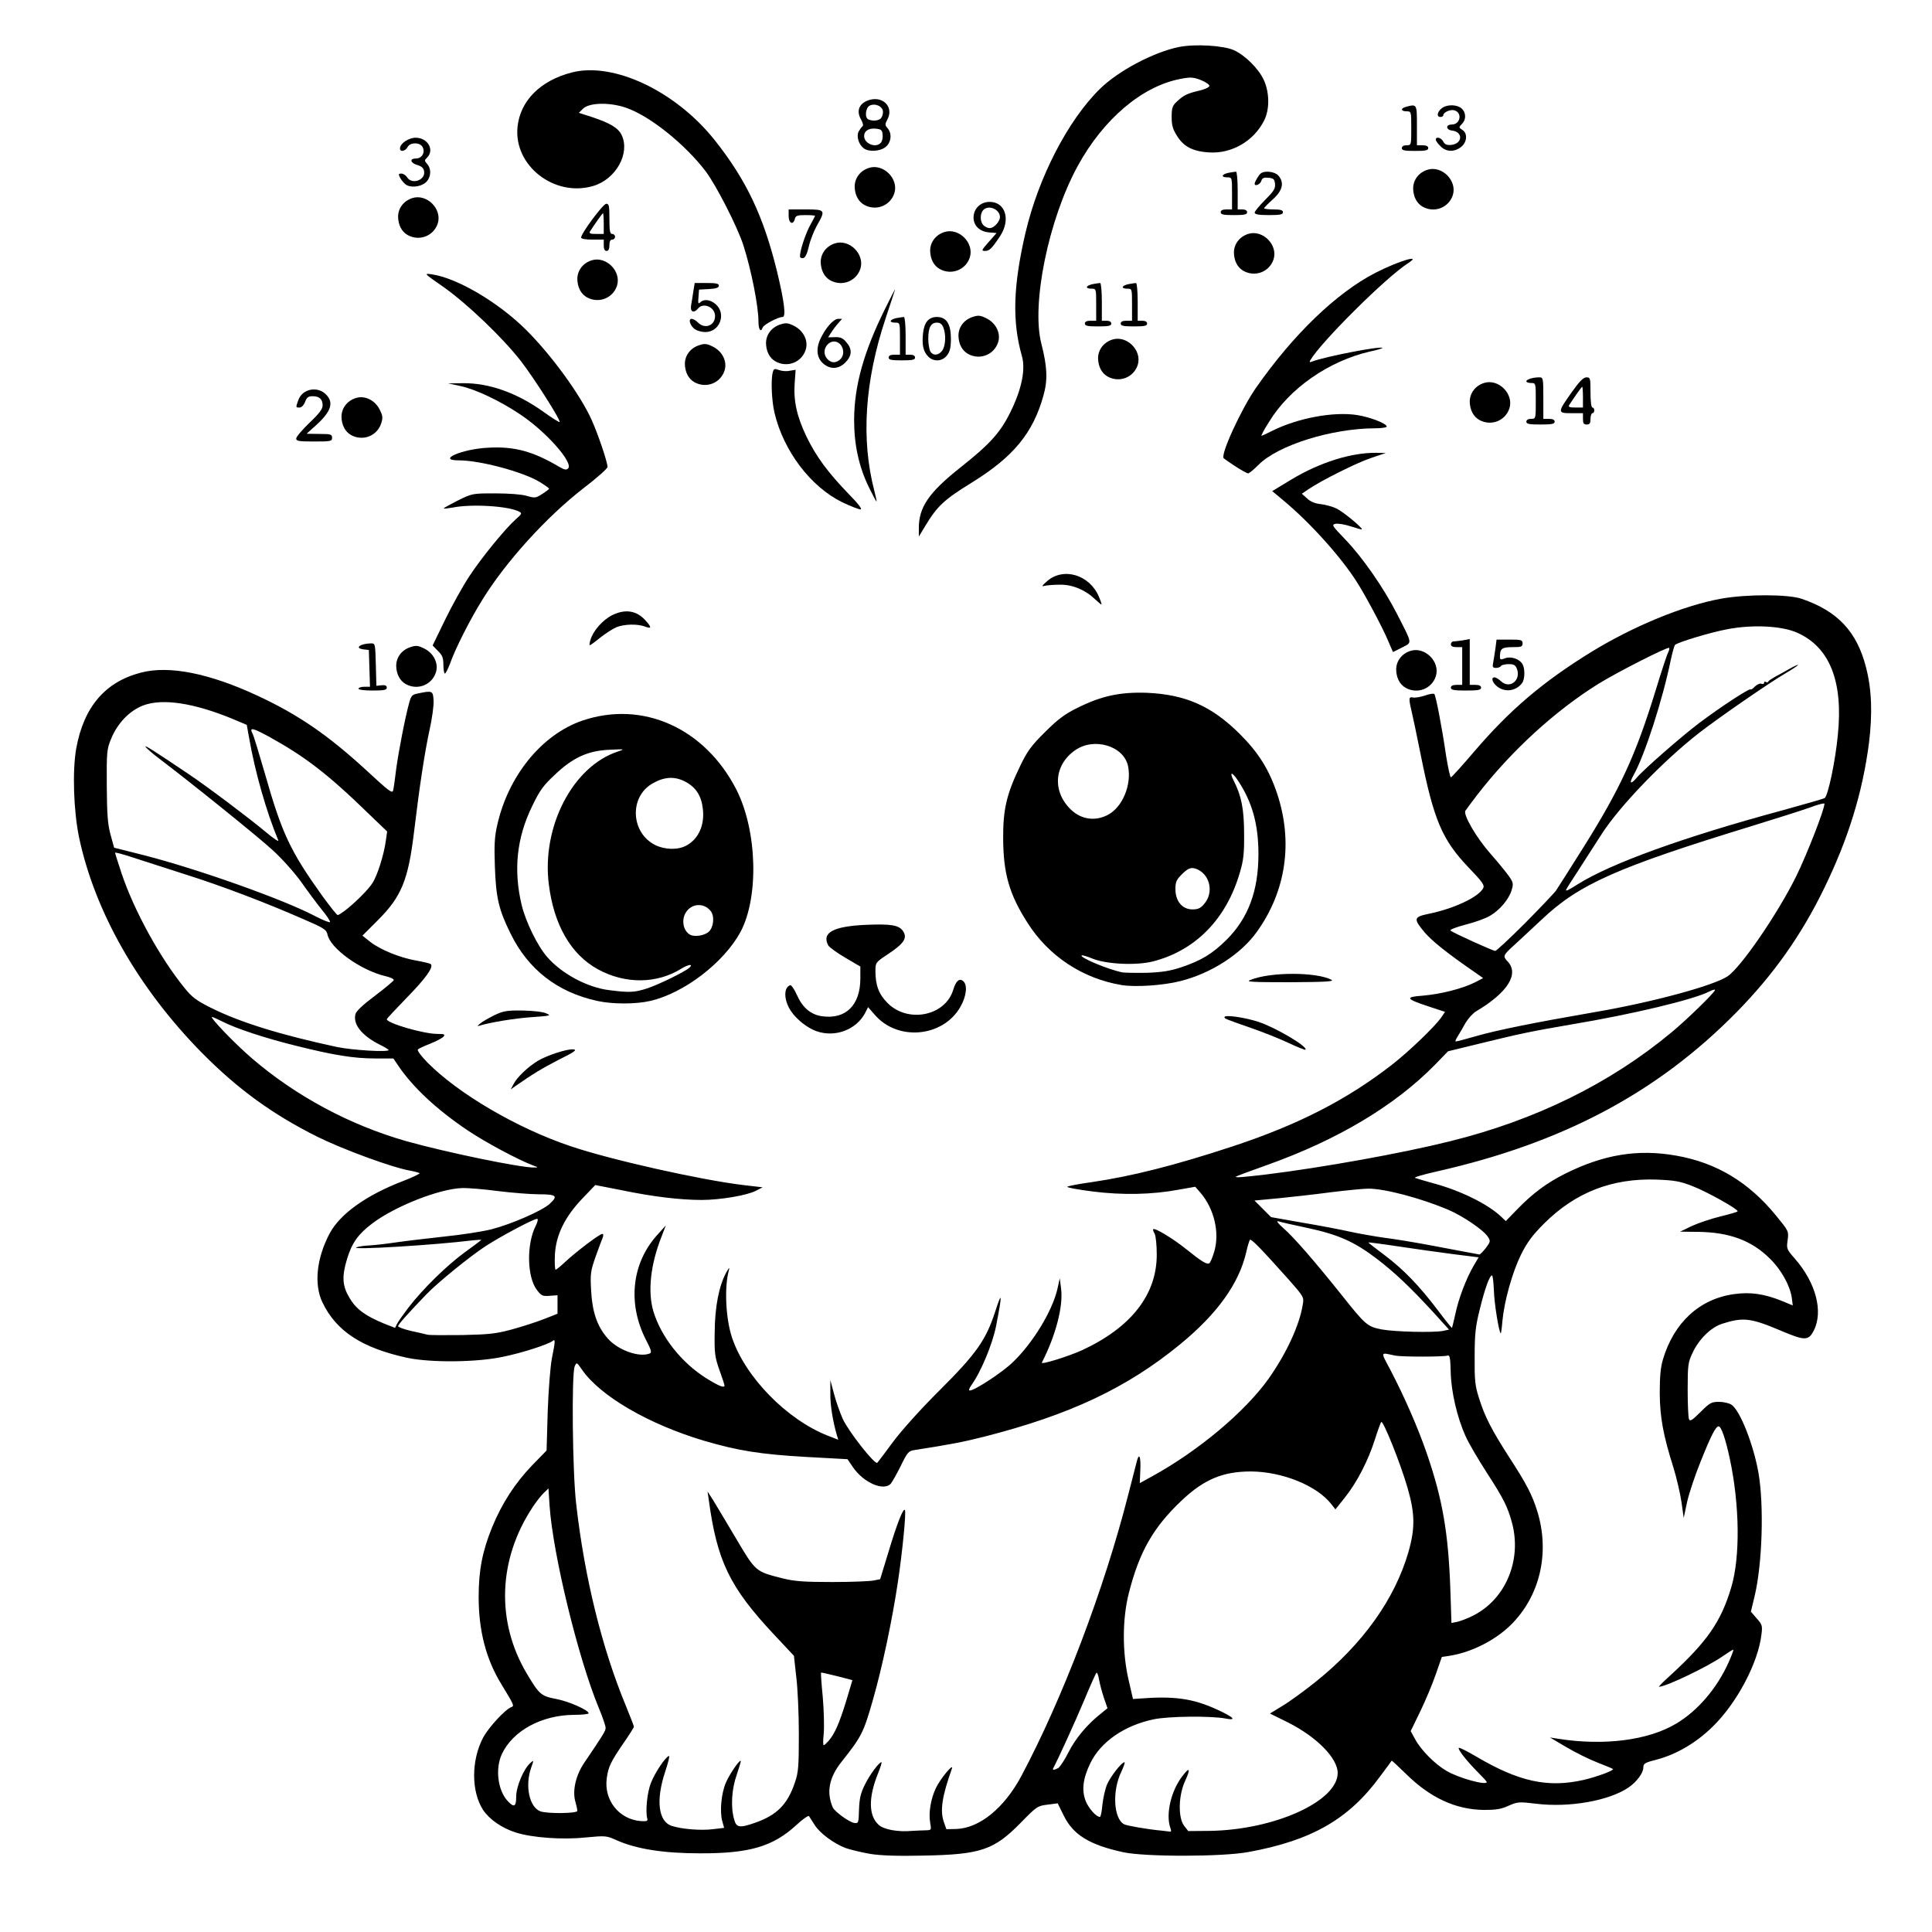 <?xml version="1.0" encoding="utf-8"?>
<!DOCTYPE svg PUBLIC "-//W3C//DTD SVG 1.0//EN" "http://www.w3.org/TR/2001/REC-SVG-20010904/DTD/svg10.dtd">
<svg version="1.0" xmlns="http://www.w3.org/2000/svg" width="1024px" height="1024px" viewBox="0 0 1024 1024" preserveAspectRatio="xMidYMid meet">
 <g fill="currentColor">
  <path d="M461.2 982.6 c-4.6 -0.8 -10.4 -2.2 -13 -3.1 -6.3 -2.4 -13.6 -7.8 -16.4 -12.2 -1.3 -2 -2.6 -4.1 -3 -4.7 -0.3 -0.5 -3.3 1.5 -6.7 4.7 -12.4 11.4 -24.8 15.1 -51.1 15 -19.5 0 -33.7 -2.3 -44.1 -6.9 -5.5 -2.5 -5.9 -2.5 -16.6 -1.5 -12.3 1.3 -28.3 0.1 -36.8 -2.6 -7.4 -2.3 -14 -6.9 -17.4 -11.9 -6.4 -9.8 -6.4 -26.4 0 -38.5 3 -5.5 11.7 -14.9 14.9 -16.1 1.7 -0.6 1.5 -1 -5.3 -12.2 -8.1 -13.2 -12 -28.3 -12 -46.1 0 -14.4 2 -24.4 7.2 -37.2 5.2 -12.6 12.1 -23.2 21.1 -32.6 l7.7 -7.9 0.6 -20.7 c0.4 -11.4 1.4 -23.9 2.2 -28.1 1.9 -9.3 1.9 -10.6 0.3 -9.2 -2.4 1.8 -15.8 6.2 -26.1 8.3 -13.8 3 -38.2 3.2 -50.7 0.6 -24 -5.2 -37.7 -14 -45.1 -29.4 -4.6 -9.6 -3.1 -23.6 3.9 -36.7 5.6 -10.3 19.4 -20.2 39 -27.7 5.2 -2 9 -3.9 8.6 -4.1 -0.5 -0.3 -2.7 -0.9 -4.9 -1.3 -9.7 -1.7 -35.5 -11.2 -49.3 -18 -24 -12 -42.5 -25.5 -61.6 -44.9 -33.5 -34.2 -56.4 -74.5 -64.7 -113.8 -2.9 -14 -3.6 -35.2 -1.5 -47.1 4 -22 15.3 -35.3 34.3 -40.2 14.8 -3.9 36.1 0.3 61.5 12.1 21.8 10.1 37.5 20.9 57.9 39.6 12.3 11.4 13.9 12.6 14.3 10.6 0.3 -1.3 1 -6.3 1.6 -11.3 1.2 -8.9 4.7 -27.2 6.9 -35.1 1 -3.6 1.6 -4.3 4.4 -4.8 7.9 -1.7 8.2 -1.5 8.5 3.6 0.2 2.6 -0.8 9.8 -2.2 16 -2.5 11.5 -5.3 29.9 -8.1 53.3 -3.1 26 -6.7 34.7 -19.2 47.2 l-8.2 8.2 4 3.2 c5.3 4.2 15.8 8.5 24.4 10 3.9 0.7 7.4 1.5 7.8 1.9 1.7 1.5 -2.7 7.6 -12.9 18 -5.7 5.9 -10.4 10.9 -10.4 11.2 0 2.1 19.5 7.8 26.9 7.8 3.6 0 4.1 0.2 3.2 1.4 -0.7 0.8 -3.7 2.4 -6.9 3.7 -3.1 1.2 -6.1 2.6 -6.7 3.1 -0.5 0.5 1.4 3.2 5 6.9 16.4 16.6 47.6 34.9 75.9 44.4 21.2 7.2 69 17.9 91.5 20.6 l10.3 1.2 -3.5 1.8 c-4.7 2.5 -19.1 4.9 -28.8 4.9 -11.2 0 -25.7 -1.7 -42.1 -5.1 l-14.3 -2.8 -6.7 7 c-9.5 9.9 -14.2 19.6 -14.7 30.1 -0.2 4.3 0 7.8 0.4 7.8 0.3 0 2.7 -1.9 5.1 -4.2 5.8 -5.4 18.2 -14.8 19.6 -14.8 0.6 0 0.7 0.7 0.3 1.8 -0.4 0.9 -2.1 5.5 -3.8 10.2 -2.7 7.7 -2.9 9.2 -2.4 18 0.6 11.4 3.2 19.1 8.9 25.5 5.4 6.1 16.5 10.1 22.1 7.9 1.3 -0.4 0.9 -1.8 -1.9 -7.2 -9.9 -19.3 -7.6 -40.7 6 -55.7 l4.5 -5 -2.3 6 c-5.8 14.7 -7.4 29 -4.3 39.5 4.1 13.6 14.9 27.3 28.2 35.6 6.8 4.2 9.5 5.2 9.5 3.7 0 -0.3 -1.2 -4.1 -2.7 -8.2 -2.4 -6.8 -2.7 -8.9 -2.5 -20.1 0.1 -13.5 2.3 -24.6 6.2 -31.7 1.3 -2.3 1.8 -2.8 1.4 -1.3 -2.6 9 -1.8 25.8 1.6 36 7 20.9 29.1 43.5 50.9 52 l5.4 2.1 -0.7 -2.3 c-2.2 -7.5 -3.6 -16.2 -3.5 -22.3 l0 -7 1.9 7.1 c1 3.9 3.1 9.9 4.7 13.5 3.1 6.7 17.1 24.5 18.3 23.2 0.4 -0.4 4.2 -5.5 8.5 -11.3 4.4 -5.9 15 -17.7 24.3 -26.9 19.7 -19.6 24.8 -26.9 29.7 -42 3.7 -11.5 3.8 -9.4 0.4 7.9 -1.8 9.2 -8 24.2 -13 31.1 -1.2 1.7 -1.6 2.9 -0.9 2.9 2.6 0 17.4 -9.7 22.8 -15 10.6 -10.1 20.8 -26.9 23.6 -38.6 l1.3 -5.9 0.7 5.5 c1.2 9.3 -2.8 24.8 -10.2 39.2 -0.6 1.3 14.1 -3.3 21.4 -6.6 26 -12.1 39.6 -29.5 39.5 -50.8 0 -4.8 -0.5 -9.7 -1.1 -10.9 -0.7 -1.1 -1 -2.2 -0.8 -2.4 0.8 -0.9 10.3 4.8 17.3 10.4 8.7 7 11.1 8.4 12.5 7.6 0.5 -0.3 1.7 -3.1 2.6 -6.2 2.9 -10 0 -22.5 -7.3 -31.1 l-2.8 -3.2 -8.5 1.5 c-14.4 2.7 -30 3 -45.9 1 -7.8 -1 -13.8 -2.1 -13.4 -2.5 0.4 -0.4 6.1 -1.5 12.6 -2.4 21.8 -3.2 44.3 -8.9 75 -19 34.9 -11.5 60.7 -24.8 84.5 -43.3 9.1 -7.1 22.5 -20 26 -24.9 l2.1 -3.1 -8.2 -2.7 c-12.8 -4.2 -13.3 -5.2 -3.4 -5.9 9.3 -0.8 20.8 -3.7 27.4 -7 l4.4 -2.3 -6.3 -4.4 c-13.4 -9.3 -20.8 -15.3 -24.7 -19.8 -6.1 -7.3 -5.9 -8.2 2.3 -9.9 13.2 -2.7 26.2 -8.8 28.7 -13.5 0.9 -1.6 -0.3 -3.3 -7.8 -11.1 -13.9 -14.6 -18.3 -24.9 -25.2 -59.2 -2.2 -11 -4.5 -21.9 -5.1 -24.3 -1.4 -6 -1.3 -7.1 0.9 -6.5 1 0.2 3.8 -0.2 6.2 -1 2.4 -0.9 4.7 -1.2 5.1 -0.9 0.8 0.8 4 17.2 6.3 33 1 6.1 2.1 11.2 2.5 11.2 0.4 0 6 -6.2 12.4 -13.7 18.9 -22.1 36.3 -36.9 62.1 -52.8 22.2 -13.6 48.8 -24.6 68.8 -28.2 13.4 -2.4 35.5 -2.4 42.7 0.1 19 6.5 29.2 17.4 34 36.2 3.1 11.8 3.5 24.7 1.6 40.2 -3.4 26.2 -10.9 50.6 -23.6 76.7 -12.1 25 -27.1 46.2 -46.6 66 -42 42.7 -92.1 69.3 -158.9 84.4 -7.1 1.6 -12.3 3.1 -11.5 3.4 0.8 0.3 5.1 1.6 9.5 2.8 14.6 3.9 29.2 11.1 36.3 17.9 l2.3 2.2 6.2 -6.4 c8.3 -8.5 15.5 -13.8 25.2 -18.7 20.5 -10.2 38.5 -13.2 58.9 -9.6 21.2 3.7 38.4 14 52.7 31.5 6.9 8.4 7 8.5 6.4 13.2 -0.7 4.6 -0.5 5 3.8 9.9 11.2 12.8 15.2 28.1 10 38.2 -2.7 5.3 -4.8 5.3 -16.4 0.4 -17 -7.2 -20.7 -7.7 -32.1 -4.1 -5.9 1.9 -12.3 8.1 -15.7 15.4 -2.4 5.1 -2.6 6.5 -2.6 19.5 0 7.7 0.3 14.7 0.7 15.7 0.5 1.3 1.7 0.6 6.1 -3.8 4.9 -4.9 5.8 -5.4 9.8 -5.4 2.5 0 5.5 0.7 6.7 1.6 4.5 3.1 11.5 20.8 14.2 35.9 3 17.1 2.1 48.2 -2 65.4 l-2 8.3 3.1 3.6 c2.9 3.2 3.1 4 2.5 8.5 -1.7 15 -13.1 36.5 -25.9 48.9 -8.5 8.4 -19.1 14.6 -29.2 17.3 -6.7 1.7 -7.5 2.2 -7.5 4.3 0 2.9 -3.5 7.6 -7.7 10.5 -10.2 7.1 -31.6 10.9 -49.2 8.7 -9.1 -1.1 -9.8 -1 -14.6 1.1 -3.9 1.8 -6.7 2.2 -13 2.2 -15 -0.2 -28.4 -6.4 -41.3 -19.1 -4.1 -4 -7.5 -7.2 -7.6 -7 -0.1 0.2 -2.8 3.9 -6.1 8.3 -16.6 22.7 -36.3 34 -69.8 40.1 -13.8 2.6 -55.1 2.6 -66.4 0.1 -17.9 -3.9 -26.4 -9.2 -31.4 -19.2 l-3.3 -6.7 -5.4 0.7 c-5.2 0.6 -5.8 1 -14.1 9.5 -14.3 14.6 -21.2 16.9 -51.6 17.5 -13.9 0.3 -22.5 0 -28.3 -0.9z m29.4 -12.5 c3.1 -0.1 3.1 -0.1 2.4 -4.1 -0.9 -5.1 0.3 -12.5 3 -18.2 2.2 -4.8 9.7 -13.9 8.5 -10.3 -5.2 14.6 -6.3 22.1 -4.3 28 l1.4 4 5.2 -0.1 c12.3 -0.4 25.4 -11 34.5 -28 21.9 -41.1 43.9 -99 56.7 -149.2 2.2 -8.6 4.3 -16.7 4.6 -17.9 1.2 -4.5 2.1 -2.2 1.8 4.7 l-0.3 7.1 6.7 -3.7 c24.5 -13.5 48.9 -34 61.4 -51.4 9.5 -13.4 16.6 -28.6 18.3 -39.6 0.7 -3.9 0.5 -4.2 -7.9 -13.7 -14.4 -16.1 -19.4 -21.2 -20.1 -20.6 -0.3 0.4 -1.3 3.4 -2 6.7 -3.9 16.7 -15.4 32.6 -35 48.7 -28.3 23.2 -58.5 37.4 -104 49 -11.1 2.8 -17.8 4.1 -37.1 7.1 -2.8 0.4 -3.6 1.4 -6.9 8.2 -2.1 4.2 -4.5 8.5 -5.3 9.5 -3.7 4.2 -14.3 -0.3 -20 -8.5 l-3 -4.4 -21.9 -1.2 c-24.4 -1.4 -36.1 -3.3 -54.2 -8.6 -29.2 -8.7 -54.9 -23.6 -64.6 -37.6 -2.8 -4.1 -2.9 -4.1 -3.9 -1.8 -1.7 4 -1.2 56.3 0.8 73 4.4 38.9 13.7 76.4 26.2 106.6 2.4 5.9 4.4 11 4.4 11.4 0 0.3 -2.4 4.2 -5.4 8.5 -7 10.2 -8.2 12.8 -9 18.8 -1.6 11.6 6.5 21.8 18 22.7 3.1 0.2 3.8 0 3.5 -1.2 -1.1 -3.9 -0.1 -14 1.9 -19 2.1 -5.4 7.5 -13.5 9.5 -14.3 0.6 -0.3 -0.3 3.4 -1.9 8.2 -5.1 15.3 -3.7 26.7 3.6 28.9 5.3 1.7 15.3 2.5 21.7 1.7 l5.9 -0.7 -1 -3.6 c-1.4 -5.1 -0.5 -14.9 2 -20.5 2 -4.6 7.2 -12.1 7.8 -11.4 0.2 0.2 -0.8 3.4 -2.1 7.3 -2.7 7.5 -3.3 17.1 -1.4 23.7 1.2 4.4 2.8 4.7 11.1 1.8 11.5 -4 17.2 -9.7 21.1 -21.3 1.9 -5.6 2.1 -8.5 2.1 -25.8 0 -10.7 -0.6 -24.4 -1.4 -30.5 l-1.2 -10.9 -10.5 -11.2 c-23.7 -25.3 -30.3 -39.1 -34.7 -71.9 l-0.6 -4 2.9 4.5 c1.5 2.5 7 11.6 12.2 20.4 10.5 17.7 10.2 17.5 24.9 21.2 6.1 1.5 11 1.9 26 1.9 10.2 0 20.1 -0.4 22 -0.8 l3.5 -0.7 4.4 -14.4 c4.6 -15.3 7.8 -23.3 8.7 -22.3 0.8 0.8 -1.3 22.2 -3.7 38.2 -3.1 20.7 -8.4 45.7 -13.4 63 -4.8 16.8 -5.9 19 -16.4 32.2 -6.7 8.4 -8.2 16.2 -4.7 24.3 1 2.2 8.7 7.8 11.4 8.2 2.2 0.3 2.3 0 2.5 -7.2 0.2 -5.8 0.9 -8.7 3.1 -13.1 2.6 -5.3 7.5 -11.9 8.8 -11.9 0.3 0 -0.5 2.7 -1.9 6.1 -5 12.5 -5 22.1 0.3 27 2.7 2.6 10.3 4 17.9 3.3 2.2 -0.1 5.4 -0.3 7.1 -0.3z m129.7 -1.3 c-2.5 -7.1 0.3 -19.5 6.3 -27.3 3.9 -5.2 4.6 -4.3 1.6 2.3 -3.6 7.6 -3.9 19.5 -0.6 23.9 l2.2 2.8 11.3 -0.1 c34.4 -0.5 67.9 -15.7 67.9 -30.7 0 -7.8 -11 -19 -26.2 -26.7 l-9.7 -4.8 6.7 -4.1 c3.7 -2.2 11.5 -7.9 17.4 -12.6 25.1 -20.1 42.1 -44 49.3 -68.9 3.6 -12.6 3.5 -20.4 -0.5 -34.1 -3.7 -12.9 -13 -36 -13.9 -34.8 -0.4 0.4 -1.9 4.6 -3.4 9.3 -3.5 11.1 -9.5 22.7 -15.8 30.6 l-5.1 6.4 -2.1 -2.7 c-7.7 -9.9 -26 -17.3 -42.7 -17.4 -14.8 0 -24.9 4.2 -36.7 15.4 -15.1 14.3 -22.4 27.1 -28 49.1 -3.5 13.8 -3.5 31.5 -0.1 46.1 l2.3 10 3 -0.2 c18.9 -1.5 28.8 -0.1 41.8 5.9 8.9 4.1 10.4 5.9 4 4.6 -7.9 -1.4 -30 -1.2 -38 0.5 -15.5 3.3 -27.8 11.9 -33.3 23 -4 8.2 -4.8 14.4 -2.6 20.2 1.6 4 5.6 8.5 7.6 8.5 0.4 0 1 -2.9 1.3 -6.5 0.4 -3.6 1.5 -8.5 2.5 -10.8 1.9 -4.3 7.7 -11.7 9.2 -11.7 0.4 0 -0.4 2.3 -1.7 5.1 -4.9 10.1 -4.1 24.8 1.5 27.8 1.6 0.8 12.5 2.7 20.2 3.4 1.9 0.2 3.9 0.5 4.3 0.5 0.5 0.1 0.5 -0.8 0 -2z m-314.3 -9 c0 -0.7 -0.5 -3 -1.1 -5.1 -1.6 -5.8 0.4 -14.1 4.9 -20.6 9.8 -14.4 11.2 -16.7 11.2 -18.3 0 -1 -1.6 -5.7 -3.6 -10.5 -10.9 -26.2 -24.3 -81.3 -26.1 -107.1 l-0.6 -9.3 -2.4 2.3 c-1.3 1.2 -4 4.6 -5.9 7.5 -18.4 27.7 -19.6 60.7 -3.2 88.3 6.6 11.1 7.6 12 15.7 13.5 6.7 1.3 17.1 5.9 17.1 7.6 0 0.4 -3.5 0.8 -7.7 0.8 -17.2 0.1 -32.5 8.4 -38.3 20.8 -3.6 7.8 -2.2 19.3 3.2 25 3.3 3.5 4.4 2.9 4.4 -2.5 0 -5.3 3.9 -14.5 7.4 -17.7 2 -1.8 2 -1.8 0.5 2.5 -3.3 9.4 -1 20.7 4.8 23 3.6 1.4 19.7 1.2 19.7 -0.2z m482 -15.3 c0 -0.3 -2.2 -2.7 -4.8 -5.3 -5.9 -5.9 -10.7 -12.1 -10 -12.8 0.3 -0.3 4.5 1.8 9.4 4.7 22.4 13.2 37.8 16.6 56.7 12.3 7 -1.6 16.4 -5.1 15.6 -5.8 -0.2 -0.2 -4 -1.8 -8.4 -3.5 -4.4 -1.7 -11.8 -5.4 -16.5 -8.2 l-8.5 -5 4.5 0.7 c24.3 3.8 47.7 0.8 62.5 -8.1 11.4 -6.8 21.5 -18.7 27.6 -32.2 1.6 -3.6 2.8 -6.7 2.6 -6.9 -0.2 -0.2 -2.5 1.3 -5.3 3.2 -7.5 5.4 -30.3 16.4 -34.1 16.4 -0.3 0 2.4 -2.8 6.1 -6.1 19.5 -17.9 26.8 -28.4 32.2 -46.6 4.8 -16 4.5 -43.6 -0.8 -68.3 -2.2 -10.3 -4.5 -17 -5.9 -17 -1.5 0 -3.9 4.6 -9.4 18.3 -3 7.4 -6.3 17.2 -7.3 21.8 l-1.8 8.4 -1.2 -8.5 c-0.7 -4.7 -2.6 -12.8 -4.2 -18 -5.4 -17.1 -7.2 -26.6 -7.3 -39.5 0 -8.8 0.4 -13.6 1.7 -18 5.8 -19.5 19.4 -32.1 37.7 -34.6 8.5 -1.2 15.9 -0.2 25.3 3.6 l5.8 2.4 -0.5 -4 c-0.9 -6.4 -5.6 -15 -11.7 -20.9 -9.7 -9.6 -21.5 -13.9 -38 -14.1 l-9.5 -0.1 6.2 -3 c3.5 -1.6 10.3 -3.9 15.3 -5.1 4.9 -1.2 9 -2.4 9 -2.7 0 -1.3 -16.2 -10.3 -23.6 -13.2 -6.8 -2.7 -9.5 -3.2 -19.4 -3.6 -23.6 -0.8 -43.1 6.8 -59.6 23.3 -6.3 6.3 -9 10 -12.3 16.6 -4.5 9.2 -8.8 24.4 -9.8 35.1 -0.3 3.8 -0.7 6.7 -0.9 6.5 -1 -1 -3.4 -15.8 -3.6 -22.6 -0.2 -4.5 -0.6 -8.1 -1 -8.1 -1.3 0 -3.8 7 -6.5 18 -2.2 8.8 -2.7 12.8 -2.7 25 -0.1 12.5 0.2 15.5 2.3 22 3 9.7 6.7 16.9 16.1 31.5 9.3 14.3 12.1 19.9 14.8 28.5 6.8 22.1 1.4 45.1 -14.2 60.4 -8.3 8.1 -20.8 14.4 -32.3 16.2 l-4.1 0.6 -3.2 9.2 c-1.7 5 -5.4 13.8 -8.2 19.6 l-5.1 10.5 2.4 4.4 c3 5.6 10.5 13.2 16.6 16.7 6.4 3.8 21.3 7.9 21.3 5.9z m-227.1 -7.4 c0.9 -0.6 3.4 -4.3 5.4 -8.3 3.6 -7.2 9.7 -14.6 17 -20.4 l3.7 -3 -1.9 -5.5 c-1 -3 -2.2 -7.4 -2.6 -9.8 -0.4 -2.4 -1 -3.9 -1.4 -3.4 -0.4 0.4 -3.4 7.1 -6.6 14.8 -4.6 10.9 -12.5 28.4 -16.3 35.8 -0.5 1 0.6 0.9 2.7 -0.2z m-121.8 -14.3 c3.4 -4 5.7 -9.3 9.3 -20.9 l3.4 -11.4 -8.1 -2.1 c-4.5 -1.1 -8.3 -2 -8.5 -1.9 -0.2 0.2 0.2 6.1 0.9 13.1 0.6 7.1 0.8 15.7 0.5 19.2 -0.4 3.4 -0.4 6.2 0 6.2 0.3 0 1.4 -1 2.5 -2.2z m341.7 -66.5 c17.1 -8.6 25.8 -29.1 20.7 -48.8 -2.3 -8.7 -4.5 -13.1 -13.5 -27 -4.5 -7 -9.6 -15.6 -11.2 -19.3 -4.5 -9.9 -7.7 -23.7 -7.9 -34.2 -0.2 -7.7 -0.5 -9 -1.8 -8.5 -1.9 0.7 -24.1 0.7 -27.6 0 -8.1 -1.7 -7.9 -2.5 -2.5 7.7 7.5 14.4 14.6 30.6 19.4 44.6 8.2 24 11.2 41.4 12.3 71 l0.6 18.4 3.1 -0.6 c1.7 -0.4 5.5 -1.8 8.4 -3.3z m-509.4 -151.7 c5.5 -1.5 13.2 -4 17 -5.5 l7.1 -2.8 0 -4.9 0 -4.9 -4.1 0.3 c-3.8 0.3 -4.5 0 -6.9 -3.2 -5.2 -6.9 -5.5 -24.3 -0.5 -34 1 -2 1.3 -3.6 0.7 -3.6 -1.9 0 -19 9.1 -27.2 14.4 -8.6 5.6 -25.5 19.4 -31.4 25.5 -9.8 10.2 -15.1 16.1 -15.1 17 0 0.5 3 1.6 6.8 2.5 3.7 0.8 7.6 1.7 8.7 2 1.1 0.3 9.4 0.3 18.5 0.2 14.2 -0.3 17.9 -0.7 26.4 -3z m493.5 0.8 l3.1 -0.7 -8.7 -9.6 c-11.8 -12.8 -20.2 -20.8 -29.8 -28.1 -11.6 -8.8 -20 -12.6 -36.2 -16.1 -7.6 -1.6 -14.7 -3.2 -15.8 -3.6 -1.2 -0.3 0 1.3 2.8 3.7 5.6 4.9 17.1 18.2 30.9 35.5 12.5 15.7 13.5 16.6 21 18.1 6.8 1.3 27.5 1.8 32.7 0.8z m-548.3 -12.5 c7.3 -9.5 20 -22 29.4 -28.9 4.7 -3.4 8.7 -6.4 9 -6.7 0.3 -0.3 -1.7 -0.2 -4.5 0.1 -19.9 2.5 -65.9 5.3 -61.5 3.7 1.4 -0.5 4.4 -0.9 6.8 -1 2.3 -0.1 8.6 -0.8 14 -1.6 5.3 -0.8 16.9 -2.1 25.7 -3.1 8.8 -0.9 20.1 -2.6 25.2 -3.9 10.4 -2.7 26.5 -9.7 30.6 -13.4 4.6 -4.2 3.7 -5.1 -5.5 -5.1 -4.6 0 -14.4 -0.8 -21.8 -1.7 -7.4 -1 -16 -1.7 -19 -1.6 -11.9 0.3 -35.6 9.6 -47.6 18.7 -7.4 5.5 -10.9 10.4 -13.4 18.7 -2.9 9.5 -2.6 14.4 1.3 20.9 3.5 5.9 8.3 9.4 18.2 13.5 l5.9 2.3 1.2 -2.4 c0.7 -1.3 3.4 -5.1 6 -8.5z m554.8 3.4 c1.7 -8.1 5.7 -18.6 9.6 -25.3 l2.7 -4.6 -13.6 -1.7 c-7.5 -1 -20.6 -2.8 -29.1 -4.1 -8.5 -1.3 -15.6 -2.2 -15.8 -2.1 -0.1 0.1 3.8 3.1 8.6 6.7 10.2 7.7 18.4 16.2 28.4 29.4 3.9 5.2 7.2 9.3 7.4 9.2 0.1 -0.2 0.9 -3.5 1.8 -7.5z m16.1 -34.8 c2.5 -3.4 2.6 -3.7 1.1 -6 -2.3 -3.6 -13.4 -11.1 -21.2 -14.4 -14.5 -6.1 -33.4 -11.1 -42.1 -11.1 -2.7 0 -11.5 0.9 -19.8 1.9 -8.2 1.1 -20.8 2.5 -27.8 3.2 l-12.8 1.2 4.4 4.4 4.4 4.4 16.4 2.9 c9 1.5 20.5 3.7 25.4 4.8 5 1.1 13.1 2.5 18 3.2 5 0.6 16 2.4 24.5 4 13.5 2.6 24.1 4.5 26.1 4.9 0.4 0 1.9 -1.5 3.4 -3.4z m-116.5 -39 c30.1 -3.7 72.3 -11.3 97.5 -17.6 45.3 -11.2 84.8 -30.6 117.4 -57.7 8 -6.6 23.1 -21.3 23.1 -22.5 0 -0.4 -1.3 -0.1 -3 0.8 -8.3 4.3 -40.9 12.1 -73.3 17.5 -21.5 3.7 -26.8 4.8 -48.4 10.1 l-16.8 4.1 -7 7.2 c-21.3 21.7 -51.6 39.8 -89 53.1 -8.8 3.1 -16.2 5.9 -16.4 6.1 -0.7 0.7 3.1 0.4 15.9 -1.1z m-388.5 -4.8 c-8.3 -3.2 -25.1 -12.2 -34.5 -18.5 -16.3 -10.9 -29.2 -22.9 -37 -34.5 l-2.5 -3.7 -9.6 0 c-11.3 0 -21.9 -1.7 -41.9 -6.7 -15.9 -3.9 -31.8 -9.1 -39.2 -12.9 -2.6 -1.3 -5 -2.4 -5.4 -2.4 -1.5 0 12.1 14.2 21.2 22 23.3 20 52 35.4 82 43.9 20.6 5.8 60.2 14 67.4 13.9 2.4 0 2.4 -0.1 -0.5 -1.1z m-76.5 -61.2 c0 -0.2 -2.2 -1.6 -4.9 -2.9 -9.4 -4.8 -14.1 -10.7 -12.7 -16.1 0.4 -1.6 4 -5 10.3 -9.7 5.3 -4 9.8 -7.8 10 -8.3 0.2 -0.6 -1.9 -1.6 -4.7 -2.2 -12.8 -3.1 -28.8 -14.5 -30.4 -21.9 -0.6 -2.7 -1.8 -3.5 -12.7 -8.2 -19.6 -8.6 -43.4 -17.7 -62.5 -23.7 -9.8 -3.2 -22.3 -7.2 -27.6 -8.9 -5.4 -1.8 -9.8 -3 -9.8 -2.6 0 0.3 1.6 5.3 3.5 11.1 6.6 19.5 20 44.1 33.2 60.4 4 5 6.4 6.8 14 10.6 15.4 7.7 36.6 14.3 66.8 20.8 8 1.7 27.5 2.9 27.5 1.6z m576.6 -7.4 c11.2 -3.2 31.1 -7.2 62.9 -12.7 29.9 -5.1 62.5 -13.9 70.1 -18.9 7 -4.6 26.5 -33 36.4 -53 5.7 -11.6 15 -35.4 15 -38.5 0 -0.5 -3.5 0.4 -7.7 2 -4.3 1.5 -17.7 5.8 -29.8 9.5 -72.5 22.2 -92.6 31.1 -112.5 50 -5.3 4.9 -11.6 10.9 -14.2 13.2 -6.2 5.6 -6.4 6.1 -3.7 8.9 6.2 6.6 0 16.5 -16.7 26.4 -1.7 1 -4.2 3.8 -5.6 6.1 -1.3 2.4 -3.2 5.6 -4.2 7.2 -1 1.5 -1.4 2.7 -1 2.7 0.5 0 5.5 -1.3 11 -2.9z m25.7 -59.8 c8.1 -8.2 15.4 -15.9 16.3 -17.1 0.9 -1.3 7.5 -11.7 14.6 -23 19.5 -31.1 27.7 -48.7 38.3 -83.2 3.1 -10.2 6.1 -19.3 6.7 -20.3 0.5 -1 0.7 -2.1 0.5 -2.3 -0.7 -0.8 -27.8 13 -37.6 19.1 -23.1 14.4 -46.3 35.7 -64.3 59 -3 3.9 -5.7 7.6 -6.1 8.2 -1.3 2.1 5.8 14.3 13.3 22.8 3.9 4.4 8.2 9.7 9.7 11.8 2.4 3.4 2.5 4.1 1.5 7.5 -1.5 4.9 -6.3 10.6 -11.5 13.6 -2.3 1.4 -8.2 3.5 -13 4.7 -4.9 1.3 -8.4 2.6 -7.9 3.1 1.1 1.1 22.3 10.7 23.7 10.8 0.6 0 7.7 -6.6 15.8 -14.7z m-637.7 -7.1 c-2.5 -3.1 -7.5 -9.8 -11 -14.8 -3.6 -5 -10.3 -12.5 -15.3 -17 -8 -7.3 -42.1 -34.8 -60 -48.4 -4 -3 -7.2 -5.9 -7.2 -6.3 -0.1 -0.7 4.8 2.4 22.9 14.6 10.3 6.9 31.9 23.2 40.9 30.7 4.1 3.5 7.1 5.4 6.6 4.4 -6.3 -15.1 -12.3 -36.1 -15.5 -54.5 l-1.2 -6.7 -7.1 -3 c-20.7 -8.6 -37.5 -11.2 -47.8 -7.3 -7.2 2.7 -13.7 9.5 -17 17.7 -2.3 5.5 -2.4 7 -2.3 24.9 0.1 15.2 0.5 20.4 2 25.9 l1.9 6.9 15.5 3.9 c28.6 7.3 74.6 23.6 91.5 32.6 3.9 2 7.2 3.3 7.4 2.9 0.2 -0.5 -1.7 -3.4 -4.3 -6.5z m12 0.6 c5.2 -3.9 12.6 -11.2 14.9 -14.9 2.6 -4.1 6 -14.9 7 -22.3 l0.7 -4.9 -9.9 -9.5 c-21.6 -21 -33.6 -30.2 -53 -40.9 -8.5 -4.6 -10.2 -4.9 -8.5 -1.6 0.6 1 3.5 10.6 6.6 21.3 9 31.6 13.3 40.9 30.4 64.8 4.1 5.6 7.7 10.2 8.2 10.2 0.4 0 2 -1 3.6 -2.2z m653.6 -14.1 c17.6 -11.1 56.3 -25.1 108.5 -39.2 11.6 -3.2 21.7 -6.1 22.4 -6.5 1.8 -1.2 5.7 -19.6 7 -33.5 2.9 -28.3 -4.3 -46.4 -21.4 -54.1 -8.2 -3.7 -23.6 -4.5 -37.2 -1.9 -8.7 1.6 -26.2 6.9 -27.7 8.3 -0.4 0.4 -1.4 4.1 -2.3 8.2 -4.4 21.4 -13.8 50.3 -19.6 60.7 -2.6 4.6 -1.7 5.4 1.6 1.5 3.6 -4.3 23.6 -21.8 33 -28.9 12.1 -9.1 27.5 -19.1 27.5 -17.9 0 0.3 0.9 -0.3 2.1 -1.5 1.1 -1.1 2.7 -1.8 3.5 -1.5 0.8 0.3 1.4 0.1 1.4 -0.5 0 -0.6 0.4 -0.8 0.9 -0.5 0.5 0.4 1.1 0.3 1.3 -0.1 0.1 -0.5 1.9 -1.6 3.8 -2.7 1.9 -1 5.4 -2.9 7.8 -4.3 2.3 -1.3 4.2 -2.1 4.2 -1.9 0 0.3 -2.8 2.2 -6.2 4.2 -8.4 4.8 -36.3 24.1 -46.3 31.9 -19 14.8 -42.1 38.8 -51.6 53.6 -3.5 5.5 -9.2 14.3 -12.6 19.6 -3.5 5.3 -6.3 9.8 -6.3 10 0 0.7 1.3 0.1 6.2 -3z"/>
  <path d="M272.3 574.4 c1.8 -3.5 7.5 -8.9 12.7 -12.1 4.8 -2.9 15.7 -6.5 18.9 -6.1 2.1 0.2 0.7 1.3 -7.6 5.4 -8.9 4.6 -13.9 7.6 -23.2 14.1 l-2.4 1.7 1.6 -3z"/>
  <path d="M683 552.8 c-4.7 -2.2 -13.4 -5.7 -19.5 -7.8 -14.3 -5 -14.5 -5.1 -14.5 -5.9 0 -1.4 10.6 0.1 18 2.5 9.3 3.1 26.5 13.3 24.9 14.8 -0.2 0.2 -4.2 -1.4 -8.9 -3.6z"/>
  <path d="M432.6 546.5 c-4.7 -1.7 -10.3 -6.1 -13.3 -10.5 -3.9 -5.7 -4.1 -12.6 -0.5 -13.8 0.6 -0.2 2.2 2.1 3.5 5 3 6.8 7.3 10.5 13.2 11.4 12.7 1.9 20.5 -5.8 20.5 -20 l0 -6.3 -8 -4.7 c-4.3 -2.5 -8.4 -5.5 -9 -6.5 -3.6 -6.7 2.5 -10.1 19.6 -10.9 13.8 -0.6 17.9 0.1 20.1 3.4 2.3 3.6 0.4 6.5 -7.9 12 -6.8 4.5 -6.8 4.6 -6.8 9.2 0 7.5 1.9 12.3 6.4 16.8 10.8 10.9 30.6 6.9 34.8 -6.9 1.4 -4.8 3.3 -6.4 5.3 -4.7 2.4 2 1.8 8 -1.5 13.7 -9.2 16.1 -33.3 18.3 -45.4 4.1 l-3.5 -4 -1.5 3 c-4.7 9 -16 13.3 -26 9.7z"/>
  <path d="M254.5 542.5 c1.1 -1 4.5 -2.9 7.5 -4.4 4.8 -2.3 6.7 -2.6 15 -2.5 5.4 0.1 10.8 0.7 12.5 1.5 2.8 1.2 2.3 1.3 -7.5 2 -9.1 0.6 -22.2 2.8 -27.8 4.5 -1.4 0.5 -1.3 0.2 0.3 -1.1z"/>
  <path d="M316.5 530.5 c-21.1 -4.6 -36.6 -16.7 -45.9 -35.7 -6.3 -12.8 -7.7 -18.9 -8.3 -35.4 -0.4 -11.2 -0.2 -15.8 1.2 -21.9 5.8 -26.2 23.6 -48.1 45 -55.5 32.1 -11 65.2 3.9 81.9 36.7 11 21.9 11.9 57 2 75.4 -8.9 16.2 -29.7 32.2 -47.7 36.4 -7.6 1.8 -20.1 1.8 -28.2 0z m26.4 -6.6 c6.2 -2 20.4 -9 22.5 -11 2.3 -2.1 -0.5 -1.8 -4.1 0.4 -13 8.2 -29.8 8.4 -44.3 0.5 -14.3 -7.8 -23.4 -23.4 -26.1 -45 -3.9 -30.5 12.6 -62.5 36.4 -70.4 4.1 -1.4 4.1 -1.4 -4.4 -1 -11.3 0.5 -19.3 4.1 -29 13.4 -5.9 5.5 -7.9 8.2 -11.9 16.6 -8.2 16.8 -9.9 33.9 -5.5 52.3 2.2 9 8.4 21.7 13.5 27.5 7.7 8.9 21.3 16.2 32.9 17.6 10.9 1.4 13.5 1.2 20 -0.9z m32.8 -30.1 c2.6 -2.4 3.1 -8.2 1 -10.9 -3.5 -4.5 -10 -4.2 -13.1 0.6 -2.5 3.8 -1.6 9.5 1.8 11.7 2.3 1.6 8 0.8 10.3 -1.4z m-12 -45.6 c6.6 -3.5 9.9 -11 8.8 -19.7 -0.8 -6.9 -3.8 -11.4 -9.5 -14.3 -5.6 -2.9 -11.1 -2.5 -17.4 1.2 -12.2 7.2 -11.2 26.1 1.7 32.5 5.1 2.5 12 2.7 16.4 0.3z"/>
  <path d="M594.5 522.1 c-20.6 -3.4 -38.7 -15.3 -49.9 -33 -9.6 -15 -12.8 -25.9 -12.9 -44.6 -0.1 -15.5 1.8 -23.6 9 -38.5 3.8 -7.9 5.9 -10.8 13.2 -18 6.7 -6.7 10.4 -9.5 17.1 -12.8 12.8 -6.4 22.8 -8.5 36.9 -8 20.4 0.9 34.3 7 49.2 21.8 9.9 9.9 15.5 18.8 19.8 31.6 8.5 25.6 4.8 51.5 -10.6 73.1 -8.4 11.9 -24.3 22.2 -40.7 26.3 -9 2.3 -23.8 3.3 -31.1 2.1z m31.5 -9.4 c10.8 -3.6 16.6 -7.2 24.1 -14.6 11.5 -11.5 16.9 -25.9 16.9 -45.4 0 -15.8 -3.3 -27.6 -10.8 -38.9 -3.2 -4.9 -4.8 -4.9 -2.3 0 4.1 8 5.5 15.2 5.5 28.2 0.1 10.1 -0.3 14 -2.2 20.3 -7.1 24.7 -23.5 41.5 -46.2 47.3 -8.9 2.2 -24.4 1.5 -31.9 -1.5 -2.9 -1.2 -5.6 -2 -5.8 -1.7 -1.2 1.1 14.4 7.6 21.7 9 1.4 0.2 7.2 0.3 13 0.2 8 -0.3 12.3 -1 18 -2.9z m12.4 -33.8 c4.7 -5.6 3.2 -14.4 -3.1 -17.8 -3.5 -1.8 -5.3 -1.3 -8.9 2.3 -2.9 2.9 -3.4 4.1 -3.4 7.9 0 6.4 3.7 10.7 9 10.7 3 0 4.4 -0.6 6.4 -3.1z m-51.4 -46.9 c7.9 -4 12.9 -16 10.9 -25.9 -2.2 -10.7 -17.9 -15.5 -28 -8.5 -11.3 7.8 -12.3 22 -2.2 31.6 5.4 5.1 12.6 6.2 19.3 2.8z"/>
  <path d="M662.7 519.4 c10.4 -4.3 34.9 -4.3 43 -0.1 1.7 0.9 -3.1 1.2 -22 1.3 -20.5 0 -23.7 -0.2 -21 -1.2z"/>
  <path d="M190 365 c0 -0.5 1.4 -1 3 -1 l3.1 0 -0.3 -9.7 -0.3 -9.8 -2.7 -0.3 c-5.2 -0.6 -2 -3.1 3.9 -3.2 2.2 0 2.2 0.4 2.5 11.3 l0.3 11.2 2.8 -0.3 c1.9 -0.2 2.7 0.2 2.7 1.3 0 1.2 -1.4 1.5 -7.5 1.5 -4.3 0 -7.5 -0.4 -7.5 -1z"/>
  <path d="M745.1 364.6 c-3.2 -1.8 -5 -5.3 -5.1 -9.7 0 -4.5 2.9 -8.4 7.5 -9.9 7.7 -2.5 16 5.8 13.5 13.5 -2.2 6.6 -9.7 9.5 -15.9 6.1z"/>
  <path d="M769 364.5 c0 -1 1 -1.5 3 -1.5 l3 0 0 -10 0 -10 -3 0 c-2 0 -3 -0.5 -3 -1.5 0 -0.8 0.6 -1.5 1.3 -1.5 0.6 0 2.9 -0.3 5 -0.6 l3.7 -0.7 0 12.2 0 12.1 3 0 c2 0 3 0.5 3 1.5 0 1.2 -1.6 1.5 -8 1.5 -6.4 0 -8 -0.3 -8 -1.5z"/>
  <path d="M793.6 363.9 c-2.7 -2.1 -3.5 -4.9 -1.4 -4.9 0.6 0 2.2 1 3.4 2.1 4.6 4.3 10.7 -0.6 8.4 -6.6 -0.8 -2 -1.6 -2.5 -4.4 -2.5 -1.9 0 -3.8 0.5 -4.1 1 -0.3 0.6 -1.5 1 -2.6 1 -1.7 0 -2 -0.5 -1.5 -2.7 0.3 -1.6 0.8 -4.9 1.2 -7.5 l0.6 -4.8 6.9 0 c6.2 0 6.9 0.2 6.9 2 0 1.8 -0.7 2 -5.4 2 -5.6 0 -6.6 0.8 -6.6 5.1 0 1.6 0.4 1.7 2.7 0.8 3.2 -1.2 7.8 0.4 9.3 3.2 1.4 2.5 1.2 8.1 -0.3 10 -3.2 4.2 -9 5 -13.1 1.8z"/>
  <path d="M215.1 362.6 c-3.2 -1.8 -5 -5.3 -5.1 -9.7 0 -4.5 2.9 -8.4 7.5 -9.9 3 -1 4.1 -0.9 7.3 0.7 5.1 2.5 7.8 8 6.2 12.8 -2.2 6.6 -9.7 9.5 -15.9 6.1z"/>
  <path d="M235 352.4 c0 -3.7 -0.5 -5.1 -2.9 -7.4 l-2.8 -2.9 6.7 -13.8 c3.7 -7.6 9.4 -17.8 12.7 -22.8 6.7 -10.2 19.2 -25.4 24.6 -30.2 3.3 -2.9 3.5 -3.3 1.9 -4.1 -5.5 -3 -25.2 -4.2 -35.2 -2.2 -2.5 0.4 -4.6 0.7 -4.8 0.5 -0.2 -0.2 3.1 -2 7.4 -4.2 7.7 -3.8 7.9 -3.8 19.8 -3.8 7.2 0 14 0.5 16.7 1.3 4.4 1.3 4.9 1.2 8.3 -1 1.9 -1.2 3.6 -2.5 3.6 -2.8 0 -0.3 -2.4 -2 -5.2 -3.7 -9 -5.3 -31.4 -11.3 -42.5 -11.3 -12.2 0 1.4 -6 15.3 -6.7 13.9 -0.8 23.8 1.8 38.1 10.3 2.5 1.4 3.5 1.6 4.4 0.7 3 -3 -11.7 -19.6 -25.6 -28.8 -10.6 -7.1 -23.5 -13.2 -31.5 -14.9 l-6.5 -1.4 7.6 -0.1 c14.1 -0.2 29 5.1 43.4 15.5 4.2 3 7.9 5.3 8.1 5.1 0.8 -0.8 -13.4 -23.1 -20.5 -32.3 -9.9 -12.7 -28.7 -30.6 -41.2 -39.4 -10.3 -7.2 -10.4 -7.2 -6 -6.6 13.5 2 35.2 14.8 49.9 29.4 13.2 13.1 28.6 34.1 34.7 47.6 3.3 7.2 8.5 22.5 8.5 25.1 0 0.8 -5.7 5.9 -12.8 11.3 -19.7 15.3 -41.1 38.9 -53.5 59 -6.5 10.4 -14.6 26.4 -17.2 34 -1.1 2.8 -2.3 5.2 -2.7 5.2 -0.4 0 -0.8 -2.1 -0.8 -4.6z"/>
  <path d="M735.5 339.1 c-2.9 -6.8 -11.5 -23 -16.2 -30.4 -8.3 -13.2 -24.8 -31.6 -39 -43.4 l-6 -5 10.4 -6.3 c14.9 -8.9 31.3 -14.1 44.6 -14 l5.2 0.1 -8 2.7 c-7.9 2.7 -26.2 11.9 -33 16.5 l-3.5 2.4 2.8 2.5 c1.8 1.7 4.2 2.7 7.2 3 2.5 0.3 6.3 1.3 8.3 2.3 3.5 1.6 14.1 10.4 13.5 11.1 -0.2 0.1 -2.8 -0.6 -5.8 -1.6 -3 -1 -6.6 -1.6 -8 -1.4 -2.4 0.5 -2.1 0.9 5.1 8.4 9.1 9.5 20.1 25.3 27.3 39.3 8.4 16.5 8.2 15 2.7 17.9 l-4.8 2.4 -2.8 -6.5z"/>
  <path d="M313 339 c1.4 -4.7 6.6 -10.6 11.6 -13 6.7 -3.3 12.7 -2.4 17.2 2.5 3.8 4.1 3.7 5 -0.2 3.5 -3.9 -1.4 -10.8 -1.2 -14.8 0.4 -1.9 0.8 -5.8 3.3 -8.6 5.5 -2.8 2.3 -5.3 4.1 -5.6 4.1 -0.3 0 -0.1 -1.4 0.4 -3z"/>
  <path d="M580.5 317.7 c-5.2 -5 -12 -7.9 -18.7 -7.8 -3.2 0 -6.9 0.3 -8.1 0.6 -1.8 0.5 -1.5 0 1.2 -2.4 8.7 -7.7 22.7 -3.5 27.6 8.3 0.9 2.1 1.5 3.9 1.3 4 -0.2 0.1 -1.6 -1.2 -3.3 -2.7z"/>
  <path d="M487 279.8 c0 -10.9 5.3 -18.7 21.5 -31.6 16.2 -12.8 21.6 -18.8 27 -29.7 6 -12.1 8.2 -22.7 6.1 -29.9 -5.2 -18.3 -4.6 -37.1 1.9 -65.1 6.9 -29.5 22.6 -59.9 39.6 -76.5 9.8 -9.6 28.5 -19.4 41.8 -22.1 8.6 -1.7 23.5 -0.8 29.1 1.7 5.9 2.7 13 9.7 15.8 15.7 3.1 6.6 3.2 15.8 0.2 21.6 -5.5 10.9 -17.1 17.6 -29 16.9 -8.6 -0.5 -13.6 -3 -17.1 -8.7 -2.3 -3.6 -2.9 -5.6 -2.9 -10.1 0 -4.8 0.4 -6 2.8 -8.2 3.5 -3.3 5.5 -4.3 12 -5.8 3 -0.7 5.2 -1.8 5.2 -2.5 0 -0.7 -2.1 -2.1 -4.6 -3.1 -3.9 -1.5 -5.4 -1.6 -10.6 -0.6 -20.4 3.8 -41 21.3 -54.6 46.2 -15.5 28.4 -24.6 73.1 -19.3 94 3.2 12.5 3.5 19.4 1.1 27.8 -5.5 19.8 -16 32.4 -37.8 45.9 -14.8 9.1 -18.4 12.5 -24.7 22.9 l-3.5 5.8 0 -4.6z"/>
  <path d="M446.4 266.2 c-16.7 -8.2 -31.1 -27.1 -35.9 -47.4 -1.5 -6.4 -2 -17.5 -0.9 -21.5 0.5 -1.9 0.9 -2 3.2 -1.2 1.5 0.6 4.1 0.8 5.8 0.4 l3.1 -0.5 -0.5 7 c-0.7 9.6 1.2 17.9 6.3 28.5 5.1 10.5 11.2 18.8 22.3 30.3 5.1 5.2 7.4 8.2 6.3 8.2 -0.9 0 -5.3 -1.7 -9.7 -3.8z"/>
  <path d="M460.6 258.4 c-5.4 -11.1 -7.9 -22.6 -7.9 -35.9 0.1 -18 5 -35.8 16.4 -58.8 3.3 -6.7 5.7 -11.3 5.3 -10.2 -0.3 1.1 -2.6 7.9 -5 15.2 -11.1 33.4 -13.1 64 -6 91.4 0.8 3 1.3 5.5 1.2 5.7 -0.2 0.1 -1.9 -3.2 -4 -7.4z"/>
  <path d="M654.8 247.2 c-3.1 -2 -5.9 -4 -6.2 -4.3 -1.9 -1.8 9.3 -26.1 17 -37.2 19.9 -28.5 42.8 -50.5 63.4 -61.1 12.5 -6.4 25.1 -10.1 17.3 -5.1 -11.7 7.5 -45.9 41.5 -51.8 51.4 -0.6 1.1 -0.4 1.3 1 0.7 6.9 -2.6 36.1 -8.3 37.2 -7.2 0.2 0.2 -2.7 1.1 -6.5 1.9 -21.9 5 -42.9 19.6 -53.7 37.5 -2.5 3.9 -4.2 7.2 -3.9 7.2 0.2 0 2.7 -1.1 5.4 -2.5 13.6 -6.9 32.9 -10.5 45.4 -8.5 6.9 1.1 15.6 4.5 15.6 6.1 0 0.5 -2.8 0.9 -6.2 0.9 -23.2 0.1 -51.5 9 -61.8 19.4 -2.5 2.5 -4.9 4.5 -5.5 4.5 -0.5 0 -3.6 -1.7 -6.7 -3.7z"/>
  <path d="M157 232.4 c0 -0.9 3.2 -4.6 7 -8.3 5.1 -4.8 7 -7.3 7 -9.2 0 -3.3 -1.7 -4.9 -5.3 -4.9 -2.3 0 -3.1 0.6 -4 3 -0.7 1.8 -1.9 3 -2.9 3 -2.1 0 -2.1 0.1 -0.7 -3.9 2.1 -6.1 10.4 -7.7 14.9 -2.8 4 4.2 2.4 8.9 -5.3 15.9 l-5.2 4.7 6.8 0.1 c6 0 6.7 0.2 6.7 2 0 1.9 -0.7 2 -9.5 2 -8.1 0 -9.5 -0.2 -9.5 -1.6z"/>
  <path d="M186.1 230.6 c-3.2 -1.8 -5 -5.3 -5.1 -9.7 0 -4.5 2.9 -8.4 7.5 -9.9 4.8 -1.6 10.3 1.1 12.8 6.2 1.6 3.2 1.7 4.3 0.7 7.3 -2.2 6.6 -9.7 9.5 -15.9 6.1z"/>
  <path d="M809 223.5 c0 -0.9 0.9 -1.5 2.5 -1.5 2.5 0 2.5 0 2.5 -9.5 0 -9.5 0 -9.5 -2.5 -9.5 -1.4 0 -2.5 -0.4 -2.5 -0.9 0 -1 3.4 -2.1 6.8 -2.1 2.1 0 2.2 0.3 2.2 11 l0 11 3 0 c2 0 3 0.5 3 1.5 0 1.2 -1.5 1.5 -7.5 1.5 -6 0 -7.5 -0.3 -7.5 -1.5z"/>
  <path d="M839 222 l0 -3 -6.1 0 c-7.5 0 -7.5 -0.3 0.2 -11.2 4 -5.6 6 -7.7 7.7 -7.8 2.1 0 2.2 0.4 2.2 8 0 4.7 0.4 8 1 8 0.6 0 1 0.7 1 1.5 0 0.8 -0.4 1.5 -1 1.5 -0.5 0 -1 1.4 -1 3 0 2.3 -0.4 3 -2 3 -1.6 0 -2 -0.7 -2 -3z m0 -11.5 c0 -3 -0.2 -5.5 -0.4 -5.5 -0.3 0 -4.5 5.9 -6.9 9.7 -0.6 1 0.2 1.3 3.3 1.3 l4 0 0 -5.5z"/>
  <path d="M784.1 222.6 c-3.2 -1.8 -5 -5.3 -5.1 -9.7 0 -4.5 2.9 -8.4 7.5 -9.9 7.7 -2.5 16 5.8 13.5 13.5 -2.2 6.6 -9.7 9.5 -15.9 6.1z"/>
  <path d="M368.1 202.6 c-3.2 -1.8 -5 -5.3 -5.1 -9.7 0 -4.5 2.9 -8.4 7.5 -9.9 3 -1 4.1 -0.9 7.3 0.7 5.1 2.5 7.8 8 6.2 12.8 -2.2 6.6 -9.7 9.5 -15.9 6.1z"/>
  <path d="M587.1 199.6 c-3.2 -1.8 -5 -5.3 -5.1 -9.7 0 -4.5 2.9 -8.4 7.5 -9.9 7.7 -2.5 16 5.8 13.5 13.5 -2.2 6.6 -9.7 9.5 -15.9 6.1z"/>
  <path d="M436.7 193 c-3.7 -2.9 -4.4 -7.7 -2 -13.1 2.7 -5.9 7 -10.9 9.6 -10.9 l2 0 -2 2.3 c-1.1 1.2 -2.8 3.4 -3.7 4.9 l-1.7 2.6 3.7 -0.1 c2.8 -0.1 4.2 0.5 6 2.7 3.2 3.7 3 7.1 -0.5 10.7 -3.5 3.5 -7.7 3.8 -11.4 0.9z m8.7 -2.6 c3.2 -3.2 1 -9.4 -3.4 -9.4 -2.6 0 -5 2.7 -5 5.5 0 2.8 2.4 5.5 5 5.5 1 0 2.6 -0.7 3.4 -1.6z"/>
  <path d="M411.1 191.6 c-3.2 -1.8 -5 -5.3 -5.1 -9.7 0 -4.5 2.9 -8.4 7.5 -9.9 3 -1 4.1 -0.9 7.3 0.7 5.1 2.5 7.8 8 6.2 12.8 -2.2 6.6 -9.7 9.5 -15.9 6.1z"/>
  <path d="M471 189.5 c0 -1 1 -1.5 3 -1.5 l3 0 0 -8.5 c0 -8.4 0 -8.5 -2.5 -8.5 -3.5 0 -3.1 -1.6 0.6 -2.4 1.7 -0.3 3.5 -0.6 4 -0.6 0.5 0 0.9 4.5 0.9 10 l0 10 2.5 0 c1.6 0 2.5 0.6 2.5 1.5 0 1.2 -1.4 1.5 -7 1.5 -5.6 0 -7 -0.3 -7 -1.5z"/>
  <path d="M492 189 c-2.6 -2.6 -3.4 -6 -2.8 -12.1 0.6 -6.1 3 -8.9 7.4 -8.9 5 0 7.4 3.7 7.4 11.5 0 4.8 -0.5 6.8 -2.1 8.9 -2.5 3.2 -7 3.5 -9.9 0.6z m7.4 -3.2 c1.8 -2.5 2.1 -8.4 0.6 -12.2 -0.7 -1.8 -1.7 -2.6 -3.4 -2.6 -3.2 0 -4.6 2.6 -4.6 8.5 0 2.5 0.5 5.5 1 6.6 1.4 2.6 4.5 2.4 6.4 -0.3z"/>
  <path d="M513.1 187.6 c-3.2 -1.8 -5 -5.3 -5.1 -9.7 0 -4.5 2.9 -8.4 7.5 -9.9 3 -1 4.1 -0.9 7.3 0.7 5.1 2.5 7.8 8 6.2 12.8 -2.2 6.6 -9.7 9.5 -15.9 6.1z"/>
  <path d="M368.3 174.5 c-2.5 -1.8 -3.7 -5.5 -1.7 -5.5 0.8 0 2.3 0.9 3.4 2 3.6 3.6 9 1.6 9 -3.5 0 -4.7 -6.2 -7.4 -9 -4 -2.3 2.8 -4.3 1.8 -3.7 -1.7 0.3 -1.8 0.9 -5.2 1.2 -7.5 l0.7 -4.3 6.4 0 c4.9 0 6.4 0.3 6.4 1.4 0 1.1 -1.5 1.6 -5.2 1.8 l-5.3 0.3 -0.3 4 c-0.3 3.2 -0.1 3.8 0.9 2.8 2 -2 5.5 -1.5 8.3 1 5.7 5.1 2.1 14.7 -5.6 14.7 -1.9 0 -4.3 -0.7 -5.5 -1.5z"/>
  <path d="M402 170.3 c0 -7.9 -3.8 -27.3 -8 -40.3 -3.1 -9.7 -14.3 -31.6 -19.9 -39.1 -11.2 -14.7 -30 -29.7 -42.6 -33.9 -8.7 -2.9 -19.4 -2.6 -22.6 0.7 l-2.1 2.1 6.8 2.2 c9.7 3.2 14.1 5.8 15.9 9.6 4.6 9.7 -3.1 23.5 -15.2 27 -20.6 6 -42.1 -10.9 -40 -31.3 1.4 -13.9 12.1 -24.6 28.8 -28.9 22.2 -5.7 55.2 10 75.8 36 16.8 21.2 25.8 40.3 33 69.7 3.8 15.8 4.8 23.9 2.9 23.9 -2.4 0 -9.9 4 -10.5 5.5 -1.1 3 -2.3 1.3 -2.3 -3.2z"/>
  <path d="M575 171.5 c0 -1 1 -1.5 3 -1.5 l3 0 0 -8.5 c0 -8.4 0 -8.5 -2.5 -8.5 -3.5 0 -3.1 -1.6 0.6 -2.4 1.7 -0.3 3.5 -0.6 4 -0.6 0.5 0 0.9 4.5 0.9 10 l0 10 2.5 0 c1.6 0 2.5 0.6 2.5 1.5 0 1.2 -1.4 1.5 -7 1.5 -5.6 0 -7 -0.3 -7 -1.5z"/>
  <path d="M594 171.5 c0 -1 1 -1.5 3 -1.5 l3 0 0 -8.5 c0 -8.4 0 -8.5 -2.5 -8.5 -3.5 0 -3.1 -1.6 0.6 -2.4 1.7 -0.3 3.5 -0.6 4 -0.6 0.5 0 0.9 4.5 0.9 10 l0 10 2.5 0 c1.6 0 2.5 0.6 2.5 1.5 0 1.2 -1.4 1.5 -7 1.5 -5.6 0 -7 -0.3 -7 -1.5z"/>
  <path d="M311.1 157.6 c-3.2 -1.8 -5 -5.3 -5.1 -9.7 0 -4.5 2.9 -8.4 7.5 -9.9 7.7 -2.5 16 5.8 13.5 13.5 -2.2 6.6 -9.7 9.5 -15.9 6.1z"/>
  <path d="M440.1 148.6 c-3.2 -1.8 -5 -5.3 -5.1 -9.7 0 -4.5 2.9 -8.4 7.5 -9.9 7.7 -2.5 16 5.8 13.5 13.5 -2.2 6.6 -9.7 9.5 -15.9 6.1z"/>
  <path d="M659.1 143.6 c-3.2 -1.8 -5 -5.3 -5.1 -9.7 0 -4.5 2.9 -8.4 7.5 -9.9 7.7 -2.5 16 5.8 13.5 13.5 -2.2 6.6 -9.7 9.5 -15.9 6.1z"/>
  <path d="M498.1 142.6 c-3.2 -1.8 -5 -5.3 -5.1 -9.7 0 -4.5 2.9 -8.4 7.5 -9.9 7.7 -2.5 16 5.8 13.5 13.5 -2.2 6.6 -9.7 9.5 -15.9 6.1z"/>
  <path d="M424 135.8 c0 -3.1 3 -12.1 5.4 -16.4 1.4 -2.6 2.6 -4.8 2.6 -5 0 -0.2 -2.3 -0.4 -5.1 -0.4 -4.2 0 -5.2 0.3 -5.6 2 -0.9 3.5 -3.3 2.4 -3.3 -1.5 l0 -3.5 9 0 c10.5 0 10.7 0.3 6 8.5 -1.6 2.9 -3.6 7.9 -4.3 11.1 -0.9 4 -1.9 6 -3 6.2 -0.9 0.2 -1.7 -0.2 -1.7 -1z"/>
  <path d="M320 130 l0 -3 -6 0 c-3.6 0 -6 -0.4 -6 -1.1 0 -2.2 11.6 -17.8 13.3 -17.9 1.5 0 1.7 1 1.7 8 0 6.4 0.3 8 1.5 8 0.8 0 1.5 0.7 1.5 1.5 0 0.8 -0.7 1.5 -1.5 1.5 -1 0 -1.5 1 -1.5 3 0 2 -0.5 3 -1.5 3 -1 0 -1.5 -1 -1.5 -3z m0 -11.5 c0 -3 -0.2 -5.5 -0.4 -5.5 -0.3 0 -4.5 5.9 -6.9 9.7 -0.6 1 0.2 1.3 3.3 1.3 l4 0 0 -5.5z"/>
  <path d="M524 128.3 l4.2 -4.8 -3.8 -0.3 c-5.1 -0.4 -8.4 -3.5 -8.4 -7.9 0 -4.7 3.7 -8.3 8.5 -8.3 8.4 0 11.3 9.4 5.6 18.1 -4.6 6.9 -5.7 7.9 -8 7.9 -2.1 0 -1.9 -0.4 1.9 -4.7z m4 -9.3 c1.1 -1.1 2 -2.9 2 -3.9 0 -4.3 -6.3 -6.8 -9 -3.6 -1.8 2.2 -1.5 6.6 0.6 8.2 2.5 1.8 4.1 1.6 6.4 -0.7z"/>
  <path d="M216.1 124.6 c-3.2 -1.8 -5 -5.3 -5.1 -9.7 0 -4.5 2.9 -8.4 7.5 -9.9 7.7 -2.5 16 5.8 13.5 13.5 -2.2 6.6 -9.7 9.5 -15.9 6.1z"/>
  <path d="M647 112.5 c0 -1 1 -1.5 3 -1.5 l3 0 0 -8.5 c0 -8.4 0 -8.5 -2.5 -8.5 -3.5 0 -3.1 -1.6 0.6 -2.4 1.7 -0.3 3.5 -0.6 4 -0.6 0.5 0 0.9 4.5 0.9 10 l0 10 2.5 0 c1.6 0 2.5 0.6 2.5 1.5 0 1.2 -1.4 1.5 -7 1.5 -5.6 0 -7 -0.3 -7 -1.5z"/>
  <path d="M665 112.7 c0 -0.7 2.5 -3.7 5.5 -6.7 4.6 -4.6 5.5 -6 5.3 -8.5 -0.3 -2.6 -0.8 -3 -3.5 -3.3 -2.4 -0.2 -3.3 0.1 -3.8 1.7 -0.5 1.8 -3.5 3.1 -3.5 1.5 0 -1.1 2.3 -4.9 3.4 -5.6 2.2 -1.5 7.3 -0.8 9.1 1.2 3.3 3.7 2.4 7.9 -2.8 12.6 -2.6 2.3 -4.7 4.5 -4.7 4.8 0 0.3 2.3 0.6 5 0.6 3.8 0 5 0.4 5 1.5 0 1.2 -1.5 1.5 -7.5 1.5 -5.4 0 -7.5 -0.4 -7.5 -1.3z"/>
  <path d="M754.1 109.6 c-3.2 -1.8 -5 -5.3 -5.1 -9.7 0 -4.5 2.9 -8.4 7.5 -9.9 7.7 -2.5 16 5.8 13.5 13.5 -2.2 6.6 -9.7 9.5 -15.9 6.1z"/>
  <path d="M458.1 108.6 c-3.2 -1.8 -5 -5.3 -5.1 -9.7 0 -4.5 2.9 -8.4 7.5 -9.9 7.7 -2.5 16 5.8 13.5 13.5 -2.2 6.6 -9.7 9.5 -15.9 6.1z"/>
  <path d="M214.9 97.7 c-0.9 -0.7 -2.1 -2.2 -2.8 -3.4 -1 -2 -0.9 -2.3 0.6 -2.3 1 0 2.4 0.9 3.1 2 2.5 4 9.7 1.5 9 -3.1 -0.2 -1.7 -1.2 -2.7 -3.5 -3.4 -3.9 -1.1 -4.4 -3.5 -0.8 -3.5 3.1 0 5 -3.2 3.5 -6 -0.7 -1.3 -2.1 -2 -4 -2 -1.9 0 -3.3 0.7 -4 2 -1.2 2.2 -4 2.7 -4 0.7 0 -2.6 4.5 -5.7 8.3 -5.7 6.4 0 10.1 6.4 6.1 10.5 -1.5 1.5 -1.5 1.7 0 3.4 2.5 2.8 2 7.6 -1 10 -2.9 2.3 -8 2.7 -10.5 0.8z"/>
  <path d="M457.8 78.6 c-2.7 -2 -4 -6.4 -2.7 -8.9 0.7 -1.2 1.6 -2.5 2.1 -2.8 0.5 -0.3 0.1 -1.9 -0.8 -3.5 -2.5 -4.3 -1.3 -8.1 3.2 -10 7.7 -3.2 14.4 2.9 10.8 9.8 -1.4 2.7 -1.4 3.1 0 4.7 2.5 2.8 2 7.6 -1 10 -3 2.4 -9 2.7 -11.6 0.7z m9.1 -3 c0.7 -0.8 1.1 -2.7 0.9 -4.3 -0.2 -2.4 -0.8 -2.8 -3.6 -3.1 -3.7 -0.4 -6.2 1.2 -6.2 3.9 0 4.1 6.3 6.6 8.9 3.5z m-0.1 -12.8 c0.7 -0.7 1.2 -2.2 1.2 -3.5 0 -2.9 -4.1 -4.8 -7.1 -3.3 -2.2 1.2 -2.7 6.5 -0.6 7.3 2.2 1 5.3 0.7 6.5 -0.5z"/>
  <path d="M743 78.5 c0 -0.9 0.9 -1.5 2.5 -1.5 2.5 0 2.5 -0.1 2.5 -9 0 -8.9 0 -9 -2.5 -9 -3.1 0 -3.3 -1.6 -0.2 -2.4 5.7 -1.5 5.7 -1.5 5.7 9.9 l0 10.5 3 0 c2 0 3 0.5 3 1.5 0 1.2 -1.4 1.5 -7 1.5 -5.6 0 -7 -0.3 -7 -1.5z"/>
  <path d="M763.5 77.5 c-1.4 -1.3 -2.5 -2.9 -2.5 -3.5 0 -1.8 2.9 -1.1 4 1.1 0.8 1.5 1.9 1.9 4.2 1.7 6 -0.6 6.4 -6.9 0.4 -7.6 -3.3 -0.4 -3.5 -3.2 -0.1 -3.2 4.5 0 5.7 -6.2 1.4 -7.5 -2 -0.7 -5.9 1 -5.9 2.5 0 0.6 -0.7 1 -1.5 1 -2.1 0 -1.9 -2.4 0.4 -4.4 2.2 -2 6.8 -2.4 9.8 -0.8 3.1 1.7 3.8 6 1.4 8.6 -2 2.1 -2 2.2 -0.1 3.4 3 1.8 2.6 6.6 -0.6 9.1 -3.6 2.8 -7.9 2.7 -10.9 -0.4z"/>
 </g>
</svg>